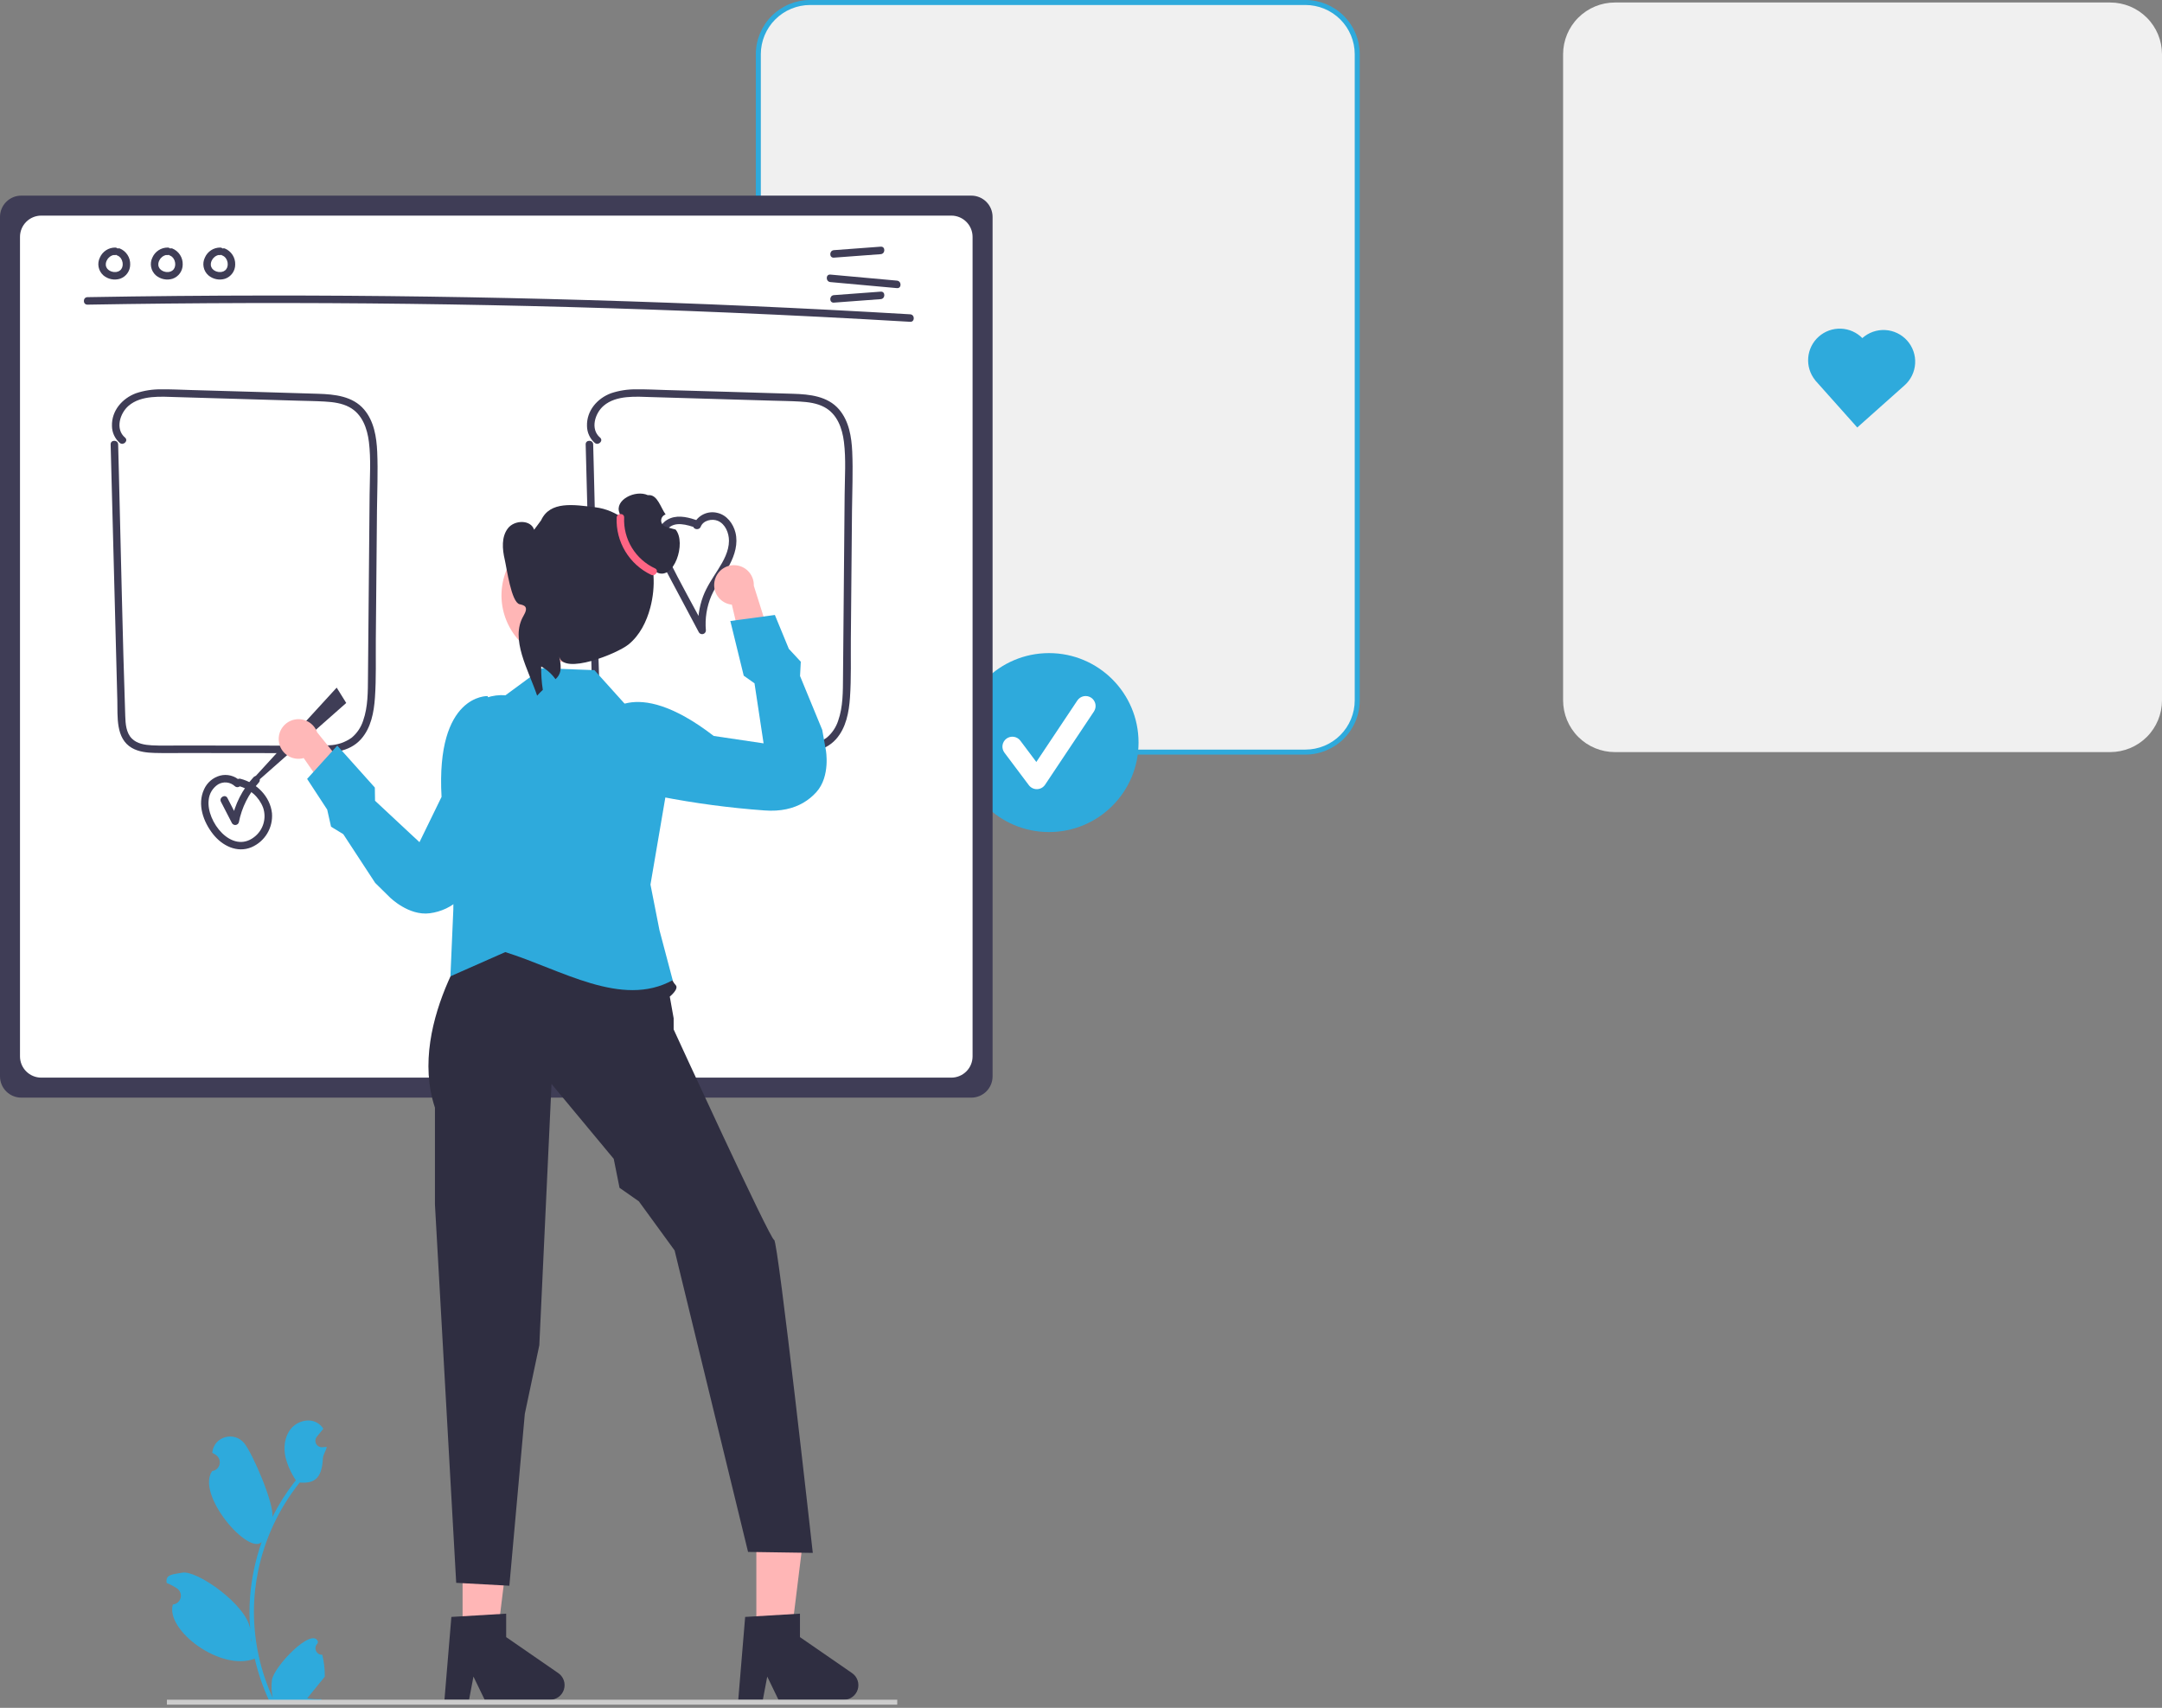 <svg width="476" height="376" viewBox="0 0 476 376" fill="none" xmlns="http://www.w3.org/2000/svg">
<rect x="0" y="0" width="476" height="376" fill="#808080" stroke="none"/>
<g clip-path="url(#clip0_138_4633)">
<path d="M287.419 165.584H178.355C175.333 165.58 172.436 164.379 170.299 162.244C168.162 160.108 166.96 157.213 166.957 154.193V11.941C166.96 8.921 168.162 6.026 170.299 3.891C172.436 1.755 175.333 0.554 178.355 0.551H287.419C290.441 0.554 293.338 1.755 295.475 3.891C297.612 6.026 298.814 8.921 298.817 11.941V154.193C298.814 157.213 297.612 160.108 295.475 162.244C293.338 164.379 290.441 165.58 287.419 165.584Z" fill="#F0F0F0"/>
<path d="M287.419 166.133H178.354C175.187 166.129 172.15 164.87 169.91 162.631C167.67 160.393 166.41 157.358 166.406 154.192V11.94C166.41 8.775 167.67 5.74 169.91 3.501C172.15 1.263 175.187 0.004 178.354 0H287.419C290.587 0.004 293.624 1.263 295.864 3.501C298.104 5.74 299.364 8.775 299.367 11.94V154.192C299.364 157.358 298.104 160.393 295.864 162.632C293.624 164.87 290.587 166.129 287.419 166.133ZM178.354 1.1C175.478 1.103 172.721 2.247 170.688 4.279C168.654 6.311 167.51 9.066 167.507 11.94V154.192C167.51 157.066 168.654 159.822 170.688 161.854C172.721 163.886 175.478 165.029 178.354 165.033H287.419C290.295 165.029 293.052 163.886 295.086 161.854C297.119 159.822 298.263 157.066 298.266 154.192V11.94C298.263 9.066 297.119 6.311 295.086 4.279C293.052 2.247 290.295 1.103 287.419 1.1H178.354Z" fill="#2EAADC"/>
<path d="M464.603 165.584H355.538C352.517 165.58 349.619 164.379 347.483 162.244C345.346 160.108 344.144 157.213 344.141 154.193V11.941C344.144 8.921 345.346 6.026 347.483 3.891C349.619 1.755 352.517 0.554 355.538 0.551H464.603C467.625 0.554 470.522 1.755 472.659 3.891C474.795 6.026 475.997 8.921 476.001 11.941V154.193C475.997 157.213 474.795 160.108 472.659 162.244C470.522 164.379 467.625 165.58 464.603 165.584Z" fill="#F0F0F0"/>
<path d="M230.959 183.189C241.846 183.189 250.671 174.369 250.671 163.489C250.671 152.609 241.846 143.789 230.959 143.789C220.072 143.789 211.246 152.609 211.246 163.489C211.246 174.369 220.072 183.189 230.959 183.189Z" fill="#2EAADC"/>
<path d="M228.27 173.743C227.929 173.743 227.593 173.663 227.289 173.511C226.985 173.359 226.72 173.138 226.516 172.866L221.138 165.7C220.965 165.47 220.839 165.208 220.768 164.929C220.696 164.65 220.681 164.36 220.721 164.075C220.762 163.79 220.858 163.516 221.005 163.269C221.152 163.021 221.346 162.805 221.576 162.632C221.807 162.459 222.069 162.334 222.348 162.262C222.627 162.191 222.917 162.175 223.202 162.216C223.487 162.257 223.761 162.353 224.009 162.5C224.257 162.646 224.473 162.84 224.646 163.07L228.165 167.758L237.201 154.212C237.525 153.731 238.026 153.397 238.595 153.284C239.164 153.171 239.755 153.289 240.238 153.61C240.721 153.932 241.057 154.432 241.171 155C241.286 155.569 241.17 156.16 240.85 156.643L230.094 172.767C229.9 173.058 229.638 173.299 229.331 173.469C229.024 173.639 228.681 173.732 228.331 173.742C228.31 173.742 228.29 173.743 228.27 173.743Z" fill="white"/>
<path d="M213.854 241.66H4.679C3.438 241.658 2.249 241.165 1.372 240.289C0.495 239.412 0.001 238.224 0 236.984V47.746C0.001 46.507 0.495 45.318 1.372 44.441C2.249 43.565 3.438 43.072 4.679 43.07H213.854C215.094 43.072 216.284 43.565 217.161 44.441C218.038 45.318 218.531 46.507 218.533 47.746V236.984C218.531 238.224 218.038 239.412 217.161 240.289C216.284 241.165 215.094 241.658 213.854 241.66Z" fill="#3F3D56"/>
<path d="M209.449 237.257H9.081C7.841 237.255 6.652 236.762 5.774 235.885C4.897 235.009 4.404 233.82 4.402 232.581V52.145C4.404 50.905 4.897 49.716 5.774 48.84C6.651 47.963 7.841 47.47 9.081 47.469H209.449C210.689 47.47 211.879 47.963 212.756 48.84C213.633 49.716 214.126 50.905 214.128 52.145V232.581C214.126 233.82 213.633 235.009 212.756 235.885C211.879 236.762 210.689 237.255 209.449 237.257Z" fill="white"/>
<path d="M19.262 67.073C42.842 66.663 66.425 66.604 90.01 66.896C113.592 67.19 137.166 67.836 160.732 68.835C173.956 69.395 187.175 70.067 200.388 70.849C201.45 70.912 201.446 69.261 200.388 69.199C176.845 67.807 153.286 66.765 129.709 66.074C106.135 65.384 82.555 65.047 58.967 65.063C45.732 65.072 32.496 65.192 19.262 65.423C18.201 65.441 18.197 67.091 19.262 67.073V67.073Z" fill="#3F3D56"/>
<path d="M183.594 56.725L193.905 55.958C194.958 55.879 194.967 54.228 193.905 54.307L183.594 55.074C182.541 55.153 182.532 56.804 183.594 56.725Z" fill="#3F3D56"/>
<path d="M183.594 66.627L193.905 65.86C194.958 65.782 194.967 64.131 193.905 64.21L183.594 64.977C182.541 65.055 182.532 66.706 183.594 66.627Z" fill="#3F3D56"/>
<path d="M182.818 62.104L197.478 63.435C198.536 63.531 198.53 61.88 197.478 61.784L182.818 60.453C181.76 60.357 181.767 62.008 182.818 62.104Z" fill="#3F3D56"/>
<path d="M25.364 54.504C24.647 54.5 23.944 54.706 23.344 55.098C22.744 55.49 22.272 56.05 21.988 56.708C21.67 57.351 21.572 58.082 21.709 58.786C21.845 59.492 22.209 60.132 22.744 60.611C23.248 61.039 23.852 61.333 24.5 61.464C25.147 61.596 25.818 61.561 26.448 61.363C27.093 61.138 27.653 60.718 28.049 60.163C28.446 59.607 28.66 58.942 28.663 58.259C28.692 57.501 28.487 56.754 28.075 56.117C27.664 55.48 27.066 54.985 26.363 54.7C26.152 54.643 25.927 54.671 25.736 54.779C25.546 54.887 25.406 55.066 25.347 55.276C25.295 55.487 25.326 55.71 25.433 55.899C25.541 56.088 25.716 56.228 25.924 56.292C26.068 56.347 25.793 56.221 25.927 56.294C25.982 56.324 26.038 56.351 26.093 56.383C26.139 56.411 26.183 56.441 26.228 56.47C26.382 56.57 26.153 56.396 26.251 56.486C26.337 56.565 26.421 56.641 26.499 56.728C26.528 56.761 26.643 56.851 26.554 56.788C26.485 56.739 26.527 56.751 26.554 56.79C26.574 56.819 26.595 56.848 26.615 56.878C26.679 56.975 26.738 57.076 26.79 57.181C26.802 57.205 26.813 57.23 26.826 57.254C26.849 57.298 26.882 57.31 26.828 57.254C26.776 57.2 26.809 57.204 26.828 57.256C26.84 57.29 26.853 57.323 26.865 57.358C26.904 57.469 26.936 57.582 26.962 57.697C26.974 57.75 26.984 57.804 26.995 57.857C27.032 58.047 26.989 57.739 26.998 57.88C27.006 57.998 27.014 58.114 27.012 58.232C27.011 58.286 27.009 58.34 27.005 58.394C27.003 58.42 27 58.447 26.998 58.474C26.99 58.604 26.99 58.427 27.008 58.415C26.97 58.525 26.945 58.639 26.933 58.754C26.918 58.805 26.901 58.856 26.884 58.906C26.827 59.083 26.938 58.81 26.877 58.931C26.827 59.035 26.77 59.136 26.708 59.233C26.681 59.274 26.58 59.366 26.663 59.302C26.753 59.233 26.616 59.352 26.587 59.383C26.549 59.423 26.51 59.461 26.47 59.498C26.444 59.523 26.416 59.547 26.388 59.569C26.382 59.567 26.526 59.474 26.448 59.523C26.35 59.585 26.257 59.652 26.154 59.707C26.142 59.713 26.01 59.774 26.01 59.776C26.005 59.754 26.18 59.715 26.06 59.754C26.034 59.762 26.009 59.772 25.984 59.78C25.874 59.817 25.762 59.847 25.649 59.869C25.623 59.874 25.595 59.877 25.57 59.884C25.484 59.906 25.651 59.871 25.656 59.874C25.593 59.871 25.53 59.877 25.468 59.89C25.351 59.897 25.234 59.897 25.117 59.89C25.09 59.889 25.062 59.886 25.035 59.885C24.972 59.881 24.926 59.836 25.01 59.885C25.075 59.923 25.069 59.895 25.012 59.884C24.985 59.88 24.958 59.875 24.932 59.87C24.816 59.849 24.701 59.821 24.588 59.786C24.527 59.768 24.468 59.746 24.408 59.725C24.382 59.718 24.356 59.708 24.332 59.696C24.332 59.689 24.486 59.77 24.405 59.726C24.302 59.67 24.195 59.624 24.094 59.563C24.04 59.531 23.989 59.495 23.936 59.461C23.913 59.447 23.892 59.431 23.871 59.414C23.873 59.407 23.999 59.524 23.933 59.461C23.849 59.381 23.759 59.31 23.68 59.224C23.662 59.205 23.645 59.185 23.627 59.165L23.609 59.145C23.564 59.091 23.563 59.091 23.607 59.146C23.65 59.159 23.648 59.207 23.607 59.145C23.592 59.122 23.576 59.101 23.561 59.078C23.494 58.983 23.437 58.881 23.391 58.774C23.395 58.771 23.462 58.972 23.411 58.82C23.401 58.792 23.39 58.763 23.381 58.734C23.361 58.677 23.345 58.62 23.33 58.561C23.316 58.503 23.309 58.443 23.294 58.386C23.27 58.289 23.308 58.462 23.304 58.458C23.29 58.444 23.296 58.36 23.295 58.34C23.289 58.211 23.303 58.085 23.306 57.956C23.308 57.856 23.297 58.034 23.295 58.029C23.296 57.999 23.301 57.969 23.311 57.941C23.326 57.873 23.34 57.805 23.358 57.738C23.379 57.661 23.403 57.586 23.43 57.511C23.441 57.483 23.453 57.455 23.463 57.426C23.497 57.323 23.394 57.552 23.451 57.458C23.529 57.33 23.588 57.191 23.671 57.064C23.691 57.033 23.811 56.866 23.747 56.95C23.684 57.035 23.813 56.875 23.837 56.848C23.939 56.735 24.058 56.643 24.162 56.535C24.224 56.471 24.119 56.566 24.113 56.571C24.145 56.547 24.177 56.523 24.21 56.501C24.267 56.461 24.326 56.424 24.386 56.389C24.454 56.349 24.531 56.319 24.596 56.278C24.674 56.228 24.537 56.299 24.535 56.301C24.57 56.283 24.607 56.269 24.645 56.259C24.709 56.236 24.987 56.116 25.045 56.154C25.043 56.152 24.834 56.17 25.003 56.16C25.043 56.157 25.082 56.153 25.122 56.151C25.203 56.148 25.283 56.15 25.364 56.154C25.582 56.153 25.792 56.066 25.946 55.911C26.101 55.757 26.188 55.547 26.19 55.329C26.185 55.112 26.096 54.905 25.943 54.751C25.789 54.597 25.581 54.509 25.364 54.504Z" fill="#3F3D56"/>
<path d="M36.926 54.504C36.209 54.5 35.507 54.706 34.907 55.098C34.306 55.49 33.835 56.05 33.55 56.708C33.233 57.351 33.134 58.082 33.271 58.786C33.408 59.492 33.772 60.132 34.307 60.611C34.81 61.039 35.414 61.333 36.062 61.464C36.71 61.596 37.38 61.561 38.011 61.363C38.656 61.138 39.215 60.718 39.612 60.163C40.008 59.607 40.223 58.942 40.226 58.259C40.255 57.501 40.049 56.754 39.638 56.117C39.226 55.48 38.628 54.985 37.925 54.7C37.714 54.643 37.489 54.671 37.299 54.779C37.109 54.887 36.969 55.066 36.91 55.276C36.858 55.487 36.889 55.71 36.996 55.899C37.103 56.088 37.279 56.228 37.486 56.292C37.63 56.347 37.355 56.221 37.489 56.294C37.545 56.324 37.601 56.351 37.655 56.383C37.701 56.411 37.745 56.441 37.79 56.47C37.944 56.57 37.715 56.396 37.814 56.486C37.899 56.565 37.984 56.641 38.061 56.728C38.091 56.761 38.206 56.851 38.116 56.788C38.048 56.739 38.09 56.751 38.116 56.79C38.136 56.819 38.157 56.848 38.177 56.878C38.242 56.975 38.3 57.076 38.352 57.181C38.365 57.205 38.376 57.23 38.388 57.254C38.411 57.298 38.445 57.31 38.39 57.254C38.339 57.2 38.371 57.204 38.39 57.256C38.402 57.29 38.416 57.323 38.428 57.358C38.466 57.469 38.499 57.582 38.525 57.697C38.537 57.75 38.547 57.804 38.557 57.857C38.594 58.047 38.552 57.739 38.561 57.88C38.568 57.998 38.577 58.114 38.575 58.232C38.574 58.286 38.572 58.34 38.568 58.394C38.566 58.42 38.563 58.447 38.561 58.474C38.553 58.604 38.552 58.427 38.57 58.415C38.533 58.525 38.508 58.639 38.496 58.754C38.481 58.805 38.463 58.856 38.447 58.906C38.389 59.083 38.501 58.81 38.44 58.931C38.389 59.035 38.333 59.136 38.271 59.233C38.244 59.274 38.143 59.366 38.225 59.302C38.316 59.233 38.178 59.352 38.149 59.383C38.111 59.423 38.072 59.461 38.032 59.498C38.006 59.523 37.979 59.547 37.95 59.569C37.945 59.567 38.088 59.474 38.011 59.523C37.913 59.585 37.82 59.652 37.716 59.707C37.704 59.713 37.572 59.774 37.573 59.776C37.567 59.754 37.743 59.715 37.622 59.754C37.597 59.762 37.572 59.772 37.547 59.78C37.437 59.817 37.325 59.847 37.211 59.869C37.185 59.874 37.158 59.877 37.132 59.884C37.047 59.906 37.214 59.871 37.219 59.874C37.156 59.871 37.093 59.877 37.031 59.89C36.914 59.897 36.796 59.897 36.679 59.89C36.652 59.889 36.625 59.886 36.598 59.885C36.535 59.881 36.489 59.836 36.572 59.885C36.637 59.923 36.632 59.895 36.575 59.884C36.548 59.88 36.521 59.875 36.494 59.87C36.378 59.849 36.263 59.821 36.151 59.786C36.09 59.768 36.03 59.746 35.97 59.725C35.944 59.718 35.919 59.708 35.895 59.696C35.894 59.689 36.049 59.77 35.967 59.726C35.864 59.67 35.757 59.624 35.657 59.563C35.603 59.531 35.551 59.495 35.499 59.461C35.476 59.447 35.454 59.431 35.434 59.414C35.435 59.407 35.562 59.524 35.495 59.461C35.412 59.381 35.322 59.31 35.242 59.224C35.224 59.205 35.207 59.185 35.189 59.165L35.172 59.145C35.127 59.091 35.126 59.091 35.169 59.146C35.213 59.159 35.211 59.207 35.169 59.145C35.154 59.122 35.139 59.101 35.124 59.078C35.057 58.983 35 58.881 34.953 58.774C34.957 58.771 35.025 58.972 34.973 58.82C34.964 58.792 34.953 58.763 34.943 58.734C34.924 58.677 34.907 58.62 34.893 58.561C34.879 58.503 34.871 58.443 34.857 58.386C34.833 58.289 34.871 58.462 34.867 58.458C34.853 58.444 34.859 58.36 34.858 58.34C34.851 58.211 34.866 58.085 34.868 57.956C34.87 57.856 34.86 58.034 34.858 58.029C34.858 57.999 34.864 57.969 34.873 57.941C34.888 57.873 34.902 57.805 34.921 57.738C34.942 57.661 34.966 57.586 34.993 57.511C35.003 57.483 35.016 57.455 35.025 57.426C35.06 57.323 34.956 57.552 35.013 57.458C35.092 57.33 35.151 57.191 35.234 57.064C35.254 57.033 35.374 56.866 35.31 56.95C35.246 57.035 35.375 56.875 35.4 56.848C35.501 56.735 35.62 56.643 35.725 56.535C35.787 56.471 35.682 56.566 35.675 56.571C35.708 56.547 35.74 56.523 35.773 56.501C35.83 56.461 35.889 56.424 35.949 56.389C36.017 56.349 36.093 56.319 36.159 56.278C36.236 56.228 36.099 56.299 36.097 56.301C36.132 56.283 36.169 56.269 36.208 56.259C36.272 56.236 36.55 56.116 36.608 56.154C36.605 56.152 36.397 56.17 36.565 56.16C36.605 56.157 36.645 56.153 36.685 56.151C36.765 56.148 36.846 56.15 36.926 56.154C37.145 56.153 37.354 56.066 37.509 55.911C37.663 55.757 37.751 55.547 37.752 55.329C37.747 55.112 37.659 54.905 37.505 54.751C37.351 54.597 37.144 54.509 36.926 54.504Z" fill="#3F3D56"/>
<path d="M48.485 54.504C47.768 54.5 47.066 54.706 46.465 55.098C45.865 55.49 45.393 56.05 45.109 56.708C44.791 57.351 44.693 58.082 44.83 58.786C44.966 59.492 45.33 60.132 45.866 60.611C46.369 61.039 46.973 61.333 47.621 61.464C48.268 61.596 48.939 61.561 49.57 61.363C50.215 61.138 50.774 60.718 51.17 60.163C51.567 59.607 51.782 58.942 51.784 58.259C51.813 57.501 51.608 56.754 51.196 56.117C50.785 55.48 50.187 54.985 49.484 54.7C49.273 54.643 49.048 54.671 48.858 54.779C48.667 54.887 48.527 55.066 48.468 55.276C48.416 55.487 48.447 55.71 48.554 55.899C48.662 56.088 48.837 56.228 49.045 56.292C49.189 56.347 48.914 56.221 49.048 56.294C49.103 56.324 49.16 56.351 49.214 56.383C49.26 56.411 49.304 56.441 49.349 56.47C49.503 56.57 49.274 56.396 49.372 56.486C49.458 56.565 49.542 56.641 49.62 56.728C49.649 56.761 49.764 56.851 49.675 56.788C49.607 56.739 49.649 56.751 49.675 56.79C49.695 56.819 49.716 56.848 49.736 56.878C49.8 56.975 49.859 57.076 49.911 57.181C49.923 57.205 49.934 57.23 49.947 57.254C49.97 57.298 50.003 57.31 49.949 57.254C49.897 57.2 49.93 57.204 49.949 57.256C49.961 57.29 49.974 57.323 49.986 57.358C50.025 57.469 50.057 57.582 50.084 57.697C50.096 57.75 50.105 57.804 50.116 57.857C50.153 58.047 50.11 57.739 50.119 57.88C50.127 57.998 50.135 58.114 50.133 58.232C50.132 58.286 50.13 58.34 50.126 58.394C50.124 58.42 50.121 58.447 50.12 58.474C50.111 58.604 50.111 58.427 50.129 58.415C50.091 58.525 50.066 58.639 50.054 58.754C50.039 58.805 50.022 58.856 50.005 58.906C49.948 59.083 50.059 58.81 49.998 58.931C49.948 59.035 49.892 59.136 49.83 59.233C49.803 59.274 49.701 59.366 49.784 59.302C49.874 59.233 49.737 59.352 49.708 59.383C49.67 59.423 49.631 59.461 49.59 59.498C49.565 59.523 49.537 59.547 49.509 59.569C49.503 59.567 49.647 59.474 49.569 59.523C49.471 59.585 49.378 59.652 49.275 59.707C49.263 59.713 49.131 59.774 49.131 59.776C49.126 59.754 49.301 59.715 49.181 59.754C49.155 59.762 49.13 59.772 49.105 59.78C48.995 59.817 48.883 59.847 48.77 59.869C48.744 59.874 48.716 59.877 48.691 59.884C48.605 59.906 48.772 59.871 48.777 59.874C48.714 59.871 48.651 59.877 48.589 59.89C48.472 59.897 48.355 59.897 48.238 59.89C48.211 59.889 48.184 59.886 48.156 59.885C48.093 59.881 48.047 59.836 48.131 59.885C48.196 59.923 48.19 59.895 48.133 59.884C48.106 59.88 48.079 59.875 48.053 59.87C47.937 59.849 47.822 59.821 47.709 59.786C47.648 59.768 47.589 59.746 47.529 59.725C47.503 59.718 47.477 59.708 47.453 59.696C47.453 59.689 47.608 59.77 47.526 59.726C47.423 59.67 47.316 59.624 47.215 59.563C47.161 59.531 47.11 59.495 47.058 59.461C47.035 59.447 47.013 59.431 46.992 59.414C46.994 59.407 47.12 59.524 47.054 59.461C46.97 59.381 46.88 59.31 46.801 59.224C46.783 59.205 46.766 59.185 46.748 59.165L46.73 59.145C46.685 59.091 46.684 59.091 46.728 59.146C46.771 59.159 46.769 59.207 46.728 59.145C46.713 59.122 46.697 59.101 46.683 59.078C46.615 58.983 46.558 58.881 46.512 58.774C46.516 58.771 46.583 58.972 46.532 58.82C46.522 58.792 46.511 58.763 46.502 58.734C46.483 58.677 46.466 58.62 46.451 58.561C46.437 58.503 46.43 58.443 46.415 58.386C46.391 58.289 46.43 58.462 46.425 58.458C46.411 58.444 46.417 58.36 46.416 58.34C46.41 58.211 46.424 58.085 46.427 57.956C46.429 57.856 46.419 58.034 46.416 58.029C46.417 57.999 46.422 57.969 46.432 57.941C46.447 57.873 46.461 57.805 46.479 57.738C46.5 57.661 46.524 57.586 46.552 57.511C46.562 57.483 46.574 57.455 46.584 57.426C46.618 57.323 46.515 57.552 46.572 57.458C46.651 57.33 46.709 57.191 46.792 57.064C46.812 57.033 46.932 56.866 46.869 56.95C46.805 57.035 46.934 56.875 46.958 56.848C47.06 56.735 47.179 56.643 47.283 56.535C47.346 56.471 47.24 56.566 47.234 56.571C47.267 56.547 47.298 56.523 47.331 56.501C47.389 56.461 47.447 56.424 47.507 56.389C47.575 56.349 47.652 56.319 47.717 56.278C47.795 56.228 47.658 56.299 47.656 56.301C47.691 56.283 47.728 56.269 47.766 56.259C47.83 56.236 48.108 56.116 48.166 56.154C48.164 56.152 47.955 56.17 48.124 56.16C48.164 56.157 48.203 56.153 48.243 56.151C48.324 56.148 48.404 56.15 48.485 56.154C48.704 56.153 48.913 56.066 49.067 55.911C49.222 55.757 49.309 55.547 49.311 55.329C49.306 55.112 49.218 54.905 49.064 54.751C48.91 54.597 48.703 54.509 48.485 54.504Z" fill="#3F3D56"/>
<path d="M24.36 97.842L25.096 126.01L25.832 154.179C25.925 157.733 25.423 162.581 29.03 164.663C30.535 165.531 32.335 165.722 34.04 165.769C36.304 165.832 38.575 165.785 40.84 165.788L69.052 165.818C72.758 165.822 76.829 165.714 79.485 162.73C81.702 160.24 82.33 156.787 82.552 153.566C82.845 149.314 82.705 145.009 82.743 140.749L82.869 126.593L82.996 112.436C83.034 108.136 83.238 103.8 83.049 99.502C82.905 96.223 82.351 92.721 80.151 90.144C77.644 87.209 73.682 86.812 70.067 86.697C60.72 86.398 51.371 86.145 42.023 85.87C39.872 85.806 37.715 85.691 35.563 85.719C33.65 85.682 31.744 85.974 29.929 86.582C26.907 87.713 24.546 90.425 24.651 93.79C24.657 94.494 24.813 95.19 25.107 95.83C25.402 96.471 25.828 97.042 26.358 97.506C27.165 98.188 28.339 97.026 27.526 96.339C25.323 94.477 26.39 90.987 28.316 89.334C31.106 86.939 35.48 87.327 38.883 87.427L65.365 88.208C67.418 88.269 69.478 88.289 71.529 88.409C73.36 88.517 75.273 88.755 76.912 89.636C79.746 91.16 80.852 94.287 81.224 97.311C81.693 101.115 81.411 105.041 81.377 108.863L81.256 122.332L81.018 148.995C80.989 152.238 81.039 155.586 79.947 158.687C79.478 160.125 78.618 161.405 77.464 162.385C76.015 163.436 74.284 164.028 72.495 164.083C70.484 164.245 68.451 164.167 66.437 164.165L59.556 164.157L46.345 164.143L39.464 164.136C37.454 164.134 35.428 164.204 33.42 164.094C31.879 164.009 30.159 163.743 29.024 162.597C27.752 161.314 27.634 159.332 27.575 157.63C26.967 139.906 26.647 122.166 26.183 104.438L26.011 97.842C25.983 96.782 24.332 96.778 24.36 97.842L24.36 97.842Z" fill="#3F3D56"/>
<path d="M128.946 97.842L129.682 126.01L130.418 154.179C130.511 157.733 130.009 162.581 133.616 164.663C135.121 165.531 136.921 165.722 138.626 165.769C140.89 165.832 143.161 165.785 145.426 165.788L173.637 165.818C177.344 165.822 181.415 165.714 184.071 162.73C186.288 160.24 186.916 156.787 187.138 153.566C187.431 149.314 187.291 145.009 187.329 140.749L187.455 126.593L187.582 112.436C187.62 108.136 187.824 103.8 187.635 99.502C187.491 96.223 186.936 92.721 184.737 90.144C182.23 87.209 178.268 86.812 174.653 86.697C165.306 86.398 155.957 86.145 146.609 85.87C144.458 85.806 142.301 85.691 140.149 85.719C138.236 85.682 136.33 85.974 134.515 86.582C131.492 87.713 129.131 90.425 129.237 93.79C129.243 94.494 129.399 95.19 129.693 95.83C129.988 96.471 130.414 97.042 130.944 97.506C131.751 98.188 132.925 97.026 132.112 96.339C129.909 94.477 130.976 90.987 132.902 89.334C135.692 86.939 140.066 87.327 143.469 87.427L169.951 88.208C172.004 88.269 174.064 88.289 176.115 88.409C177.946 88.517 179.859 88.755 181.498 89.636C184.332 91.16 185.438 94.287 185.81 97.311C186.279 101.115 185.997 105.041 185.963 108.863L185.842 122.332L185.604 148.995C185.575 152.238 185.625 155.586 184.533 158.687C184.063 160.125 183.204 161.405 182.05 162.385C180.601 163.436 178.87 164.028 177.08 164.083C175.07 164.245 173.037 164.167 171.023 164.165L164.142 164.157L150.931 164.143L144.05 164.136C142.04 164.134 140.014 164.204 138.006 164.094C136.465 164.009 134.745 163.743 133.61 162.597C132.338 161.314 132.22 159.332 132.161 157.63C131.553 139.906 131.233 122.166 130.769 104.438L130.597 97.842C130.569 96.782 128.918 96.778 128.946 97.842L128.946 97.842Z" fill="#3F3D56"/>
<path d="M52.865 171.918C52.288 171.363 51.578 170.965 50.802 170.764C50.027 170.562 49.212 170.563 48.438 170.767C47.668 170.978 46.954 171.357 46.348 171.877C45.743 172.396 45.26 173.044 44.934 173.772C43.374 177.093 44.772 180.963 46.928 183.675C48.931 186.195 52.186 187.855 55.356 186.533C56.8 185.914 58.014 184.858 58.826 183.513C59.637 182.168 60.006 180.603 59.88 179.037C59.48 175.35 56.482 172.364 52.961 171.464C51.931 171.2 51.492 172.791 52.522 173.055C53.746 173.351 54.879 173.942 55.822 174.775C56.766 175.609 57.491 176.66 57.935 177.838C58.325 178.99 58.342 180.235 57.983 181.397C57.625 182.559 56.909 183.579 55.938 184.312C51.017 188.088 45.389 180.868 45.941 176.143C45.999 175.446 46.218 174.772 46.579 174.173C46.941 173.574 47.435 173.066 48.024 172.688C48.598 172.351 49.265 172.207 49.926 172.279C50.588 172.35 51.209 172.633 51.697 173.085C51.854 173.231 52.061 173.311 52.276 173.307C52.49 173.304 52.694 173.217 52.846 173.066C52.997 172.914 53.084 172.71 53.088 172.496C53.091 172.282 53.011 172.074 52.865 171.918L52.865 171.918Z" fill="#3F3D56"/>
<path d="M153.751 114.642C151.824 113.979 149.587 113.322 147.593 114.098C145.712 114.83 144.676 116.624 144.472 118.57C144.245 120.741 145.169 122.811 146.147 124.69C147.325 126.951 148.539 129.193 149.736 131.443L153.875 139.227C153.969 139.38 154.11 139.497 154.276 139.563C154.443 139.629 154.626 139.639 154.799 139.592C154.972 139.546 155.125 139.444 155.236 139.303C155.347 139.163 155.409 138.99 155.413 138.811C155.18 136.201 155.594 133.574 156.62 131.162C157.679 128.725 159.408 126.666 160.638 124.322C161.769 122.165 162.524 119.689 161.924 117.258C161.439 115.291 160.008 113.377 157.946 112.919C156.903 112.656 155.801 112.772 154.837 113.248C153.873 113.724 153.111 114.528 152.687 115.515C152.298 116.504 153.894 116.933 154.28 115.954C154.829 114.56 156.752 114.133 158.033 114.667C159.703 115.361 160.495 117.356 160.493 119.051C160.49 121.368 159.302 123.486 158.097 125.389C156.879 127.312 155.6 129.171 154.79 131.313C153.898 133.706 153.547 136.267 153.762 138.811L155.301 138.394C152.613 133.34 149.778 128.337 147.241 123.205C146.265 121.232 145.387 118.57 146.883 116.602C148.417 114.584 151.344 115.556 153.312 116.233C154.319 116.579 154.752 114.986 153.751 114.642L153.751 114.642Z" fill="#3F3D56"/>
<path d="M48.647 176.528L51.078 181.241C51.163 181.378 51.285 181.488 51.43 181.557C51.575 181.626 51.737 181.652 51.897 181.631C52.056 181.61 52.206 181.544 52.329 181.439C52.451 181.335 52.541 181.198 52.587 181.044C53.221 177.781 54.739 174.755 56.975 172.295C57.691 171.512 56.526 170.342 55.807 171.128C53.367 173.789 51.703 177.066 50.995 180.605L52.504 180.408L50.073 175.695C49.586 174.751 48.16 175.584 48.647 176.528Z" fill="#3F3D56"/>
<path d="M76.229 154.768L57.016 171.727C56.908 171.823 56.767 171.873 56.623 171.868C56.478 171.863 56.341 171.803 56.24 171.7C56.139 171.597 56.081 171.459 56.078 171.314C56.076 171.17 56.129 171.03 56.226 170.924L74.128 151.391L76.229 154.768Z" fill="#3F3D56"/>
<path d="M101.844 361.159H109.395L112.989 332.051H101.844V361.159Z" fill="#FFB6B6"/>
<path d="M97.856 374.233H103.271L104.238 369.124L106.713 374.233H121.076C121.765 374.234 122.435 374.014 122.99 373.606C123.544 373.198 123.954 372.624 124.159 371.967C124.364 371.31 124.353 370.605 124.129 369.955C123.904 369.304 123.477 368.743 122.911 368.352L111.441 360.435V355.27L99.377 355.989L97.856 374.233Z" fill="#2F2E41"/>
<path d="M166.523 361.159H174.075L177.669 332.051H166.523V361.159Z" fill="#FFB6B6"/>
<path d="M162.539 374.233H167.954L168.921 369.124L171.397 374.233H185.76C186.448 374.234 187.119 374.014 187.673 373.606C188.228 373.198 188.638 372.624 188.842 371.967C189.047 371.31 189.037 370.605 188.812 369.955C188.588 369.304 188.161 368.743 187.595 368.352L176.125 360.435V355.27L164.06 355.989L162.539 374.233Z" fill="#2F2E41"/>
<path d="M144.698 206.866L106.399 202.613C106.399 202.613 89.377 224.727 95.76 243.865V265.175L100.441 348.481L112.144 349.119L115.548 311.27L118.74 296.173L121.428 238.654L135.123 255.134L136.4 261.513L140.655 264.49L148.528 275.301L164.698 341.677L178.949 341.889C178.949 341.889 171.294 272.996 170.443 272.996C169.592 272.996 148.315 226.641 148.315 226.641V224.188L147.464 219.411C147.464 219.411 149.591 217.71 148.74 216.86C147.889 216.009 147.038 213.458 147.038 213.458L144.698 206.866Z" fill="#2F2E41"/>
<path d="M130.871 147.542L138.531 156.048L149.169 159.875L143.212 194.747L145.188 204.775L148.105 215.798C136.863 222.013 123.508 213.43 111.239 209.618L99.168 214.948L99.806 200.276L100.134 163.31C100.146 161.89 100.451 160.488 101.028 159.191C101.605 157.893 102.444 156.728 103.49 155.768C104.537 154.808 105.77 154.073 107.113 153.609C108.455 153.145 109.879 152.962 111.296 153.071L119.381 147.117L130.871 147.542Z" fill="#2EAADC"/>
<path d="M61.382 163.139C61.443 163.77 61.641 164.38 61.962 164.926C62.284 165.472 62.722 165.941 63.245 166.3C63.768 166.659 64.363 166.899 64.989 167.003C65.615 167.107 66.256 167.073 66.867 166.902L75.648 179.568L78.634 172.137L69.837 161.249C69.483 160.242 68.771 159.4 67.837 158.883C66.903 158.365 65.812 158.208 64.77 158.441C63.727 158.674 62.807 159.281 62.183 160.147C61.558 161.013 61.273 162.077 61.382 163.139Z" fill="#FFB8B8"/>
<path d="M107.365 153.251C107.365 153.251 95.935 152.745 97.215 175.446L92.352 185.418L82.572 176.296L82.527 173.393L74.256 164.154L67.617 171.488L72.037 178.241L72.888 182.012L75.58 183.655L82.603 194.385L85.851 197.58C85.851 197.58 89.972 201.684 94.633 201.066C95.877 200.904 97.087 200.549 98.22 200.012C100.438 198.957 102.628 197.066 104.47 193.864C108.33 187.252 111.79 180.415 114.833 173.39L107.365 153.251Z" fill="#2EAADC"/>
<path d="M157.402 127.621C157.227 128.23 157.189 128.871 157.288 129.497C157.388 130.123 157.624 130.719 157.98 131.244C158.335 131.769 158.802 132.21 159.346 132.535C159.89 132.86 160.5 133.063 161.131 133.127L164.673 148.124L170.169 142.298L165.963 128.95C166.001 127.883 165.647 126.84 164.967 126.017C164.287 125.194 163.328 124.649 162.273 124.485C161.218 124.321 160.139 124.55 159.241 125.128C158.343 125.706 157.689 126.593 157.402 127.621V127.621Z" fill="#FFB8B8"/>
<path d="M133.078 157.851C133.078 157.851 139.122 148.142 157.136 162.03L168.116 163.659L166.116 150.44L163.744 148.762L160.794 136.721L170.601 135.395L173.676 142.855L176.308 145.689L176.142 148.836L181.029 160.691L181.83 165.176C181.83 165.176 182.887 170.893 179.742 174.386C178.906 175.32 177.928 176.116 176.844 176.747C174.72 177.978 171.921 178.715 168.237 178.423C160.597 177.867 152.998 176.855 145.479 175.392L133.078 157.851Z" fill="#2EAADC"/>
<path d="M132.223 143.996C139.366 140.094 141.991 131.144 138.086 124.005C134.182 116.867 125.225 114.243 118.082 118.145C110.939 122.048 108.314 130.998 112.219 138.137C116.123 145.275 125.08 147.899 132.223 143.996Z" fill="#FFB6B6"/>
<path d="M144.548 125.989C144.504 126.005 144.466 126.022 144.422 126.038C144.338 126.075 144.251 126.106 144.163 126.132C143.6 126.336 143.014 126.47 142.418 126.528C142.164 126.555 141.908 126.567 141.653 126.566C141.325 126.566 140.998 126.544 140.673 126.5C140.312 126.455 139.955 126.381 139.605 126.28C139.439 126.235 139.276 126.182 139.115 126.121C138.022 125.729 137.034 125.09 136.23 124.253C135.426 123.416 134.827 122.404 134.48 121.296V121.291C134.443 121.182 134.412 121.072 134.387 120.961C134.225 120.341 134.143 119.703 134.145 119.063V119.052C134.144 117.49 134.635 115.968 135.548 114.7C136.099 113.925 136.733 113.796 136.379 112.907C135.253 110.07 139.897 107.764 142.633 109.018C142.731 109.009 142.831 109.005 142.93 109.007C144.774 109.007 145.451 111.73 146.546 113.265L146.515 113.275C146.236 113.372 145.995 113.553 145.824 113.793C145.654 114.034 145.563 114.322 145.564 114.616C145.565 114.911 145.658 115.198 145.831 115.437C146.003 115.676 146.246 115.856 146.526 115.95C147.257 116.19 147.996 116.403 148.743 116.587C151.199 119.502 148.353 128.003 144.548 125.989Z" fill="#2F2E41"/>
<path d="M143.171 133.784C142.351 136.881 140.842 139.901 138.349 141.909C135.85 143.917 124.108 148.659 123.129 144.572C123.784 147.427 123.382 148.516 122.314 149.534C122.132 149.286 121.94 149.05 121.741 148.818C121.012 147.974 120.135 147.267 119.154 146.734C119.124 148.457 119.244 150.18 119.512 151.883C119.072 152.286 118.653 152.712 118.257 153.159C116.374 147.504 112.234 140.726 115.257 135.588C116.457 133.549 115.461 133.267 114.404 133.03C112.558 132.617 111.558 125.037 111.123 123.194C110.584 120.884 110.374 118.227 111.811 116.334C113.248 114.442 116.87 114.371 117.596 116.632L119.127 114.563C121.108 110.234 126.338 111.114 131.066 111.686C135.795 112.253 139.962 115.586 142.081 119.85C144.195 124.113 144.387 129.179 143.171 133.784Z" fill="#2F2E41"/>
<path d="M135.765 113.963C135.658 116.576 136.322 119.163 137.674 121.403C139.026 123.642 141.008 125.435 143.371 126.559C144.331 126.996 145.171 125.574 144.205 125.134C142.093 124.154 140.32 122.568 139.111 120.579C137.903 118.59 137.313 116.287 137.416 113.963C137.474 112.901 135.823 112.905 135.765 113.963Z" fill="#FF6584"/>
<path d="M70.952 364.317C70.659 364.331 70.368 364.254 70.119 364.097C69.871 363.939 69.677 363.71 69.563 363.438C69.45 363.167 69.422 362.868 69.485 362.581C69.548 362.293 69.697 362.032 69.913 361.833L70.011 361.442C69.998 361.411 69.985 361.38 69.972 361.349C68.652 358.202 60.226 366.974 59.861 369.931C59.701 371.238 59.769 372.563 60.062 373.847C57.332 367.898 55.915 361.431 55.906 354.886C55.905 353.243 55.996 351.602 56.179 349.97C56.33 348.632 56.54 347.303 56.808 345.984C58.271 338.827 61.412 332.119 65.972 326.41C68.581 326.556 70.867 326.158 71.087 321.107C71.127 320.208 71.794 319.43 71.941 318.545C71.692 318.577 71.439 318.598 71.189 318.614C71.112 318.618 71.03 318.622 70.953 318.626L70.924 318.627C70.65 318.64 70.378 318.573 70.142 318.434C69.906 318.296 69.714 318.092 69.591 317.848C69.468 317.604 69.418 317.329 69.447 317.056C69.476 316.784 69.584 316.526 69.756 316.314C69.864 316.182 69.972 316.049 70.079 315.917C70.242 315.713 70.41 315.513 70.573 315.309C70.592 315.29 70.61 315.27 70.626 315.248C70.814 315.016 71.002 314.787 71.189 314.555C70.847 314.023 70.386 313.578 69.842 313.253C67.96 312.152 65.364 312.915 64.005 314.616C62.641 316.317 62.384 318.704 62.858 320.829C63.323 322.638 64.094 324.354 65.136 325.904C65.034 326.035 64.927 326.161 64.825 326.292C62.96 328.689 61.334 331.263 59.971 333.978C60.356 330.967 55.641 320.095 53.817 317.793C51.626 315.026 47.134 316.234 46.748 319.74C46.744 319.774 46.741 319.808 46.737 319.842C47.008 319.995 47.273 320.157 47.533 320.328C47.859 320.546 48.111 320.857 48.257 321.22C48.403 321.584 48.436 321.983 48.351 322.365C48.267 322.748 48.068 323.096 47.782 323.364C47.496 323.631 47.136 323.807 46.748 323.866L46.709 323.872C43.083 329.046 54.707 342.513 57.616 339.489C56.247 343.368 55.388 347.408 55.061 351.508C54.876 353.926 54.887 356.356 55.093 358.773L55.081 358.688C54.435 353.423 43.344 345.596 40.105 346.248C38.24 346.624 36.402 346.538 36.685 348.419C36.69 348.449 36.694 348.479 36.699 348.509C37.202 348.714 37.691 348.949 38.165 349.215C38.435 349.368 38.701 349.53 38.96 349.701C39.286 349.919 39.538 350.23 39.685 350.593C39.831 350.957 39.864 351.356 39.779 351.738C39.694 352.121 39.495 352.469 39.209 352.737C38.923 353.004 38.563 353.18 38.176 353.239L38.136 353.245C38.107 353.25 38.083 353.254 38.054 353.258C36.404 358.933 48.644 368.093 56.085 365.178H56.09C56.827 368.381 57.895 371.498 59.278 374.48H70.667C70.708 374.353 70.745 374.223 70.781 374.096C69.727 374.163 68.669 374.099 67.63 373.909C68.475 372.872 69.32 371.828 70.165 370.792C70.184 370.772 70.201 370.752 70.218 370.731C70.647 370.2 71.079 369.674 71.508 369.144L71.508 369.143C71.531 367.517 71.344 365.896 70.953 364.318L70.952 364.317ZM57.91 338.677L57.916 338.669L57.91 338.685V338.677ZM55.387 361.405L55.289 361.184C55.294 361.025 55.294 360.866 55.289 360.703C55.289 360.658 55.281 360.613 55.281 360.568C55.318 360.85 55.351 361.131 55.391 361.413L55.387 361.405Z" fill="#2EAADC"/>
<path d="M197.546 374.207H36.746V375.307H197.546V374.207Z" fill="#CCCCCC"/>
<path d="M410.036 74.425L410.023 74.437C408.768 73.162 407.071 72.418 405.283 72.359C403.495 72.3 401.752 72.931 400.417 74.121C399.081 75.311 398.255 76.969 398.109 78.751C397.963 80.533 398.509 82.303 399.633 83.694L399.62 83.706L408.907 94.115L419.323 84.835C420.008 84.225 420.566 83.487 420.965 82.663C421.364 81.838 421.597 80.943 421.65 80.028C421.703 79.113 421.575 78.197 421.273 77.332C420.971 76.467 420.502 75.669 419.892 74.986C419.282 74.302 418.543 73.745 417.717 73.346C416.892 72.948 415.995 72.716 415.08 72.664C414.165 72.612 413.248 72.741 412.383 73.043C411.517 73.345 410.72 73.815 410.036 74.425L410.036 74.425Z" fill="#2EAADC"/>
</g>
<defs>
<clipPath id="clip0_138_4633">
<rect width="476" height="375.308" fill="white"/>
</clipPath>
</defs>
</svg>
